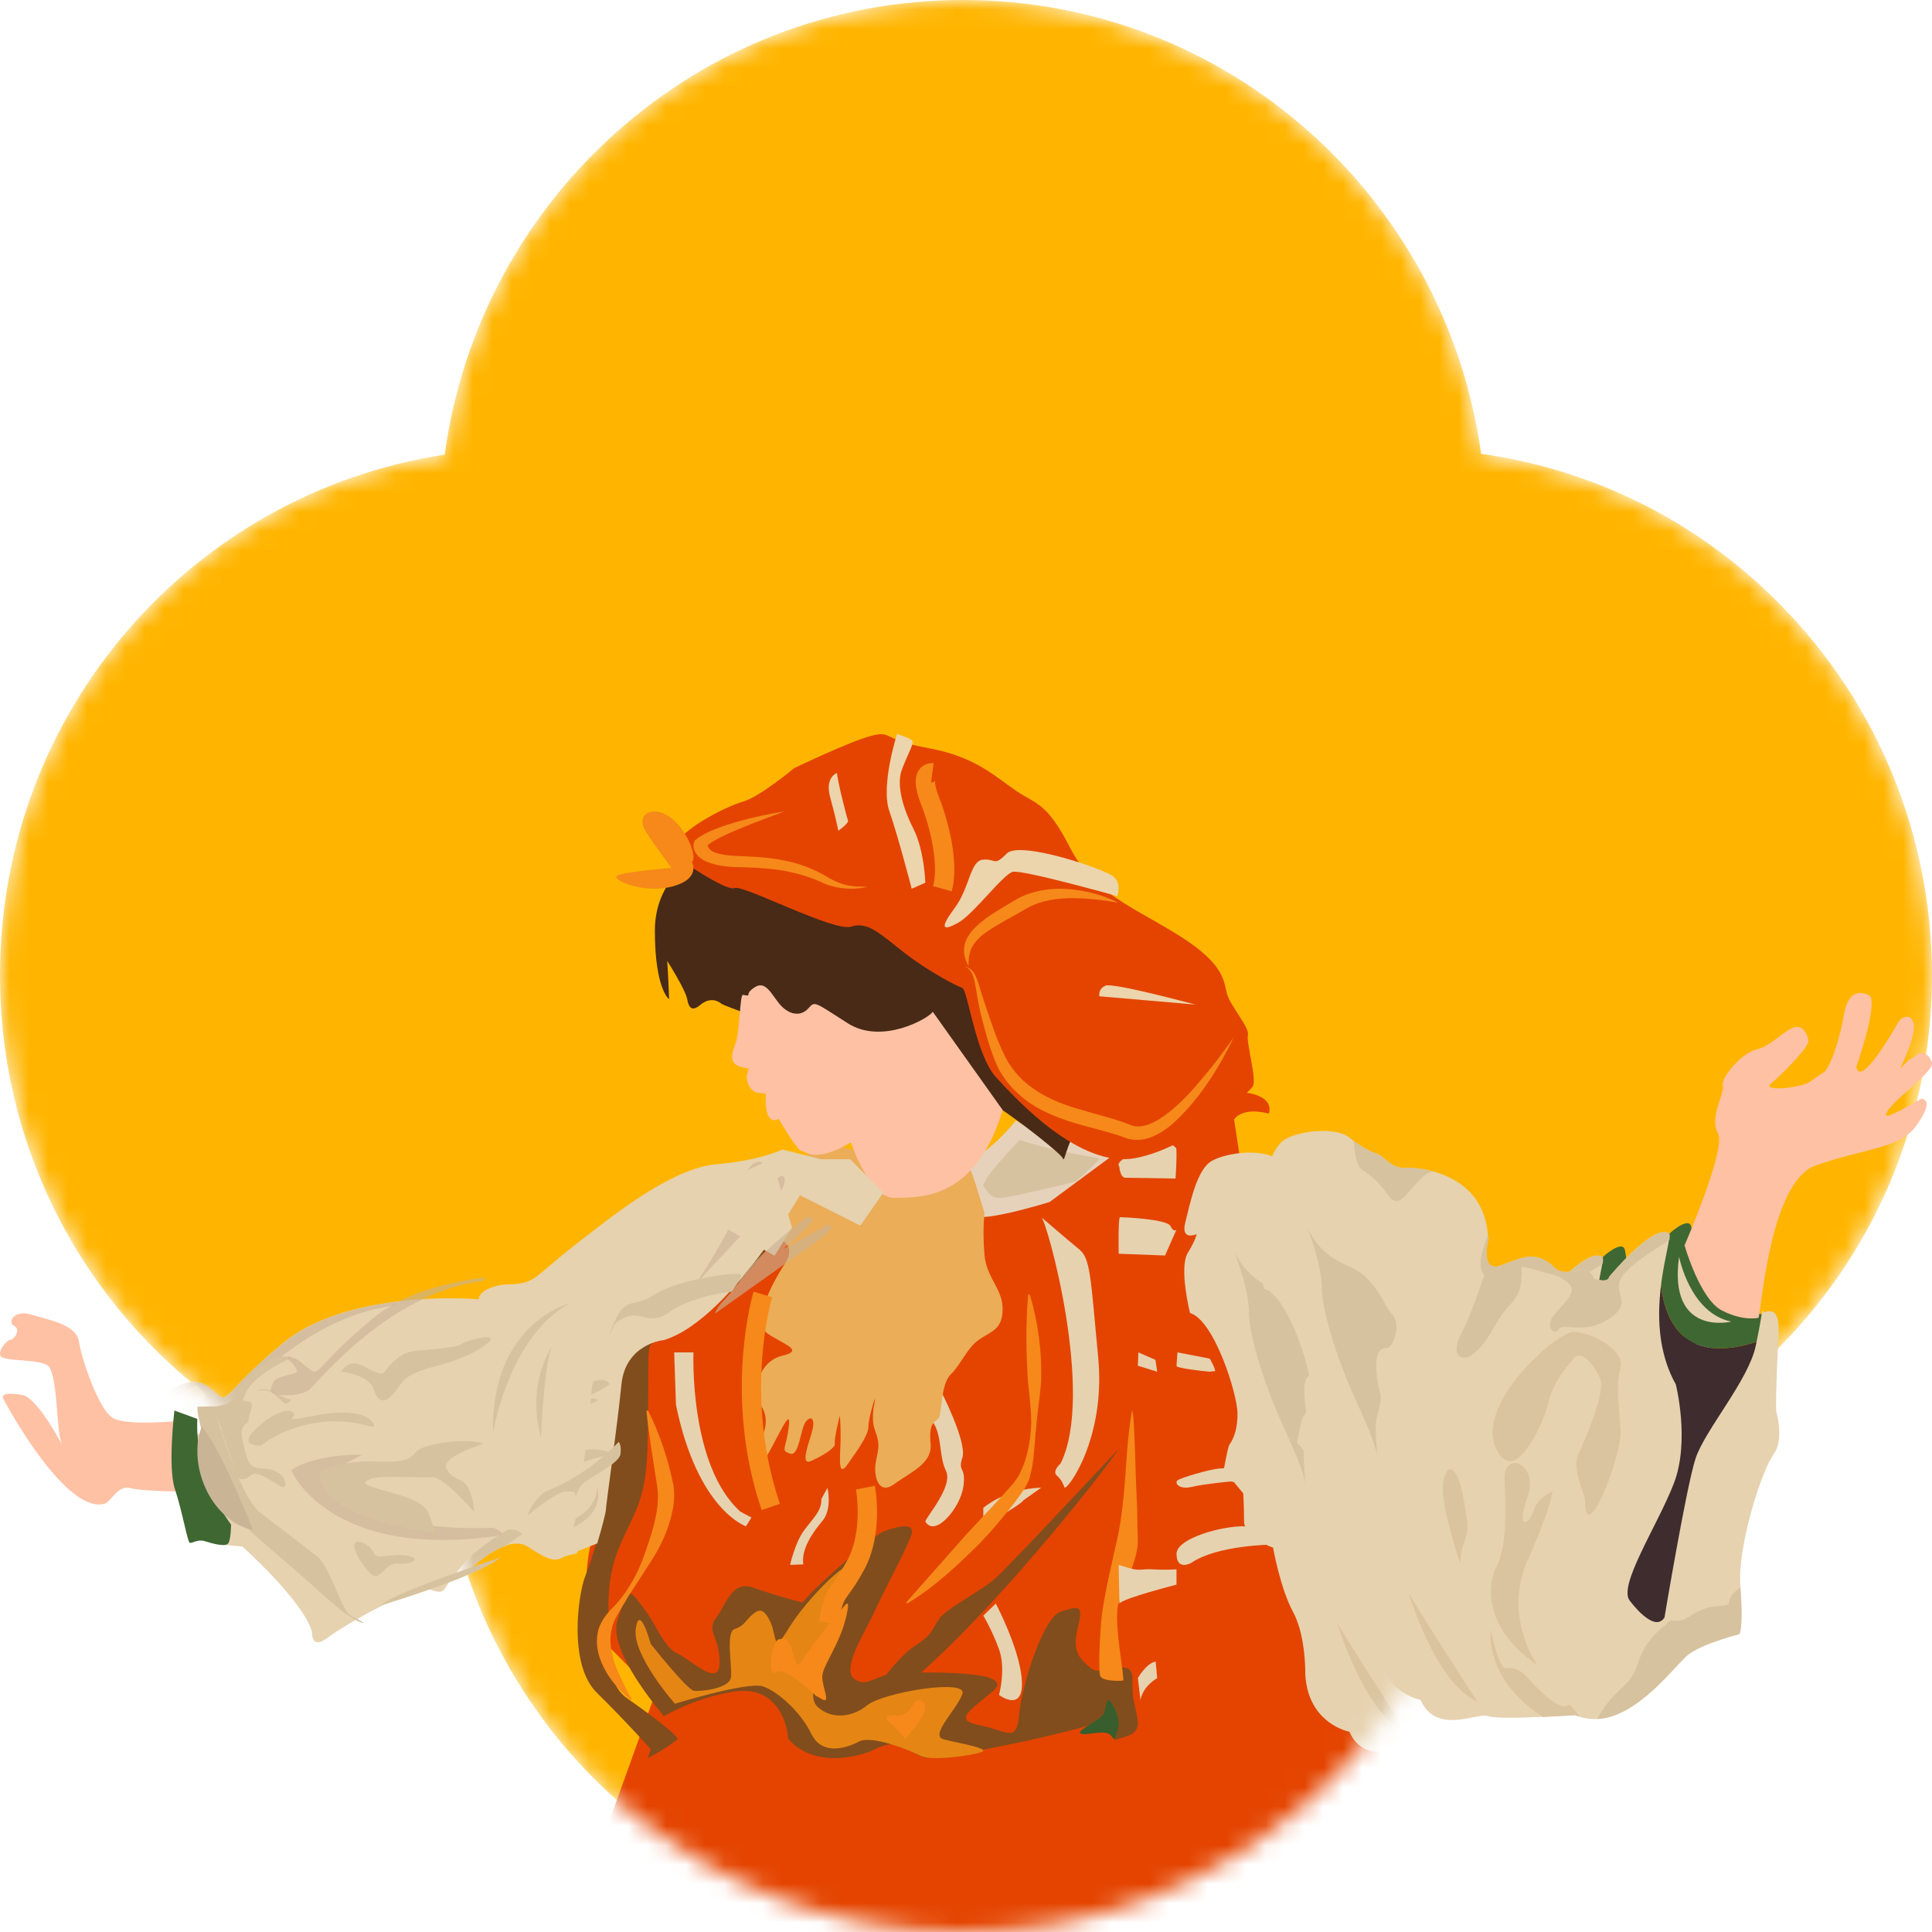 <svg width="100" height="100" viewBox="0 0 100 100" fill="none" xmlns="http://www.w3.org/2000/svg">
<mask id="mask0_419_1068" style="mask-type:alpha" maskUnits="userSpaceOnUse" x="0" y="0" width="100" height="100">
<path d="M92.067 69.761C87.693 74.163 82.197 76.736 76.507 77.498C74.268 90.285 63.188 100 49.843 100C36.498 100 25.387 90.26 23.166 77.454C10.063 75.543 0 64.198 0 50.487C0 36.776 9.988 25.512 23.017 23.533C24.822 10.246 36.138 0 49.843 0C63.547 0 74.832 10.221 76.662 23.489C82.296 24.276 87.737 26.848 92.067 31.213C102.644 41.858 102.644 59.116 92.067 69.761Z" fill="#FFB500"/>
</mask>
<g mask="url(#mask0_419_1068)">
<path d="M92.067 69.761C87.693 74.163 82.197 76.736 76.507 77.498C74.268 90.285 63.188 100 49.843 100C36.498 100 25.387 90.26 23.166 77.454C10.063 75.543 0 64.198 0 50.487C0 36.776 9.988 25.512 23.017 23.533C24.822 10.246 36.138 0 49.843 0C63.547 0 74.832 10.221 76.662 23.489C82.296 24.276 87.737 26.848 92.067 31.213C102.644 41.858 102.644 59.116 92.067 69.761Z" fill="#FFB500"/>
<path d="M93.971 138.503C93.813 138.812 93.971 138.812 93.597 139.38C93.54 139.465 93.496 139.549 93.461 139.619C93.245 140.027 93.274 140.244 93.231 140.421C93.18 140.61 92.454 140.497 92.188 140.441C92.16 140.441 92.131 140.427 92.117 140.421C91.959 140.371 91.427 140.785 91.427 140.785C91.153 140.911 90.88 141.046 90.621 141.186C90.435 141.284 90.248 141.39 90.068 141.487C89.73 141.684 89.4 141.881 89.091 142.092C88.631 142.393 88.207 142.703 87.797 143.033C86.827 143.812 86 144.641 85.31 145.469C85.188 145.617 85.073 145.757 84.958 145.905C84.742 146.179 84.354 146.727 84.354 146.727C83.19 148.405 82.521 149.986 82.155 151.039C82.097 151.193 82.054 151.334 82.011 151.467C81.975 151.587 81.939 151.692 81.918 151.791C81.903 151.847 81.889 151.888 81.874 151.938C81.803 152.198 81.774 152.345 81.774 152.345C81.774 152.345 81.659 152.345 81.458 152.345C81.192 152.345 80.76 152.331 80.257 152.324C80.2 152.324 80.142 152.324 80.078 152.324C78.065 152.289 74.953 152.268 74.781 152.409C74.515 152.619 73.774 152.668 73.774 152.668C73.774 152.668 69.8 152.823 69.268 152.929C69.067 152.97 68.585 153.7 68.075 154.593C67.234 156.04 66.307 157.9 66.307 157.9C66.307 157.9 60.154 157.95 58.573 156.706C57.653 155.984 55.583 155.962 53.858 156.131C52.608 156.25 51.537 156.475 51.206 156.601C50.408 156.911 46.649 160.126 46.383 160.485C46.297 160.598 45.995 160.752 45.593 160.864C44.73 161.11 43.401 161.18 42.782 160.331C41.884 159.087 35.789 159.755 35.466 159.755C35.142 159.755 34.675 157.788 34.51 155.928C34.352 154.059 30.801 152.507 30.801 152.507C30.801 152.507 30.241 151.327 30.801 150.021C30.88 149.831 30.988 149.642 31.125 149.452C31.175 149.381 31.225 149.304 31.268 149.234C32.174 147.836 32.073 146.755 32.073 146.755L28.473 144.374C28.473 144.374 28.58 145.512 28.631 146.649C28.688 147.787 28.58 152.036 29.105 153.898C29.637 155.759 27.89 155.295 25.396 155.19C22.91 155.085 23.118 155.19 22.91 154.726C22.744 154.368 21.494 154.256 20.538 154.22C20.243 154.206 19.984 154.206 19.783 154.206C18.935 154.206 18.935 153.223 18.935 152.029C18.935 150.835 18.619 148.455 18.619 148.455C17.562 144.88 18.037 140.637 18.037 137.112C18.037 133.586 19.043 131.262 19.309 128.776C19.481 127.174 19.869 125.348 20.2 123.902C20.38 123.101 20.538 122.42 20.631 121.942C20.897 120.593 21.479 118.368 22.752 116.506C24.024 114.645 25.073 112.201 25.073 112.201L33.748 88.119L33.899 87.698C33.899 87.698 32.692 86.37 31.283 85.015C29.867 83.659 30.384 80.274 30.715 79.466C30.859 79.115 31.06 78.532 31.24 77.942C31.477 77.17 31.678 76.397 31.692 76.159C31.721 75.73 32.282 71.867 32.49 69.732C32.699 67.597 34.675 67.422 34.675 67.422C36.508 66.881 38.477 64.641 39.865 62.744C40.993 61.22 41.733 59.921 41.733 59.921L44.86 61.494L49.057 63.608C49.057 63.608 50.89 60.637 53.175 60.118C55.454 59.598 54.972 58.362 54.972 58.362C54.706 56.55 55.08 56.136 55.396 55.721C55.713 55.307 55.713 55.103 55.928 54.787C56.144 54.478 56.144 55.876 58.315 55.461C60.485 55.047 61.441 55.925 61.707 56.29C61.973 56.655 62.763 56.55 62.763 56.55C66.264 56.241 65.674 57.639 65.674 57.639C64.244 57.273 63.877 57.947 63.877 57.947L64.302 60.743L62.663 63.018C62.663 63.018 65.099 66.951 65.739 67.836C66.371 68.714 66.903 72.134 67.061 72.647C67.219 73.167 68.017 80.674 68.017 80.674L73.106 87.15C73.106 87.15 75.018 87.719 75.492 88.547C75.966 89.376 76.074 89.531 76.074 90.359C76.074 91.188 76.498 92.951 76.714 93.829C76.93 94.707 77.454 97.249 77.771 98.33C77.907 98.801 78.087 99.517 78.36 100.192C78.41 100.311 78.46 100.43 78.511 100.543C78.626 100.775 78.748 100.999 78.899 101.196C79.208 101.617 79.603 101.919 80.099 101.954C81.343 102.039 81.393 102.818 81.098 103.254C81.041 103.338 80.969 103.408 80.89 103.457C80.415 103.766 80.94 104.335 81.106 104.651C81.264 104.96 81.796 105.48 82.004 106C82.083 106.203 82.162 106.372 82.219 106.54C82.248 106.618 82.27 106.702 82.284 106.786C82.313 106.92 82.335 107.06 82.335 107.229C82.335 107.229 82.335 107.229 82.335 107.243C82.335 107.334 82.335 107.44 82.32 107.552C82.32 107.601 82.32 107.664 82.32 107.748C82.32 108.015 82.342 108.437 82.378 108.928C82.442 109.855 82.55 111.007 82.636 111.773C82.68 112.173 82.723 112.468 82.744 112.566C82.744 112.566 82.744 112.566 82.744 112.573C82.852 112.939 83.168 113.402 82.694 113.402C82.414 113.402 82.227 115.095 82.097 116.717C82.061 117.152 82.033 117.588 82.004 117.981C81.961 118.606 81.925 119.133 81.903 119.407C81.796 120.496 81.429 119.87 81.429 119.87C81.314 120.362 80.998 120.896 80.574 121.436C80.193 121.907 79.733 122.378 79.244 122.806C78.302 123.635 77.26 124.316 76.556 124.583C75.514 124.983 75.154 125.51 75.032 125.791C74.982 125.91 74.968 125.98 74.968 125.98C74.968 125.98 74.968 125.98 74.975 125.98C75.039 125.98 75.097 125.995 75.154 126.002C81.752 126.711 82.011 129.71 82.385 129.661C82.759 129.604 84.239 130.229 84.239 130.229C85.562 130.384 91.34 134.731 92.562 136.55C93.784 138.362 94.15 138.208 93.993 138.517L93.971 138.503Z" fill="#E44400"/>
<path d="M57.887 59.585L54.329 62.214C54.329 62.214 50.316 63.469 50.27 62.808C50.224 62.147 49.896 60.153 49.896 60.153C51.237 59.751 52.578 58 52.578 58C52.769 58.119 52.988 58.232 53.234 58.336C54.265 58.795 55.624 59.136 56.61 59.343C57.358 59.503 57.896 59.585 57.896 59.585H57.887Z" fill="#E6D2BB"/>
<path d="M45.896 61.673C45.896 61.673 44.554 61.583 43.516 60.025L42.896 60L43.307 61.903C43.307 61.903 43.539 61.948 43.928 61.948C44.317 61.948 45.428 61.833 45.636 61.972C45.845 62.112 45.896 61.673 45.896 61.673Z" fill="#E6D2BB"/>
<path d="M35.893 70C35.893 70 35.659 75.858 38.326 78.245L38.896 78.548L38.611 79C38.611 79 36.107 78.174 34.988 72.716L34.896 70H35.893Z" fill="#E6D2AF"/>
<path d="M65.896 79.947C65.828 79.947 62.998 79.976 61.67 80.888C61.67 80.888 60.896 81.341 60.896 80.423C60.896 79.505 64.075 78.744 64.97 79.081C65.866 79.418 65.896 79.947 65.896 79.947Z" fill="#E6D2AF"/>
<path d="M63.699 76.68C63.699 76.68 62.336 76.807 61.688 76.961C61.041 77.116 60.772 76.767 60.949 76.625C61.127 76.482 62.547 76.073 63.069 76.013C63.59 75.952 64.701 76.128 64.701 76.128L64.896 76.888L63.704 76.68H63.699Z" fill="#E6D2AF"/>
<path d="M53.896 63C54.151 63.063 56.699 72.174 54.891 75.756C54.891 75.756 54.442 76.142 54.697 76.371C54.951 76.6 55 76.758 55.097 76.987C55.194 77.215 57.245 74.517 56.844 70.281C56.444 66.045 56.444 65.138 55.849 64.657C55.255 64.175 53.896 63 53.896 63Z" fill="#E6D2AF"/>
<path d="M57.889 75C57.889 75.171 52.245 82.522 47.718 86.537C47.464 86.762 44.896 88 44.896 88C44.896 88 46.362 85.825 47.327 85.21C48.293 84.594 48.204 84.389 48.601 83.801C48.999 83.213 50.862 82.338 51.622 81.599C52.382 80.861 54.053 79.089 54.053 79.089L57.896 75H57.889Z" fill="#824D1C"/>
<path d="M42.828 77C42.828 77 43.099 78.101 42.557 78.738C42.014 79.375 41.467 80.214 41.579 80.97L40.896 81C40.896 81 41.148 79.839 41.626 79.202C42.103 78.566 42.538 78.191 42.515 77.583L42.833 77.006L42.828 77Z" fill="#E6D2AF"/>
<path d="M51.544 83C51.544 83 51.58 83.068 51.635 83.181C51.936 83.783 52.849 85.719 52.894 87.059C52.949 88.664 51.708 87.73 51.708 87.73C51.708 87.73 52.082 86.389 51.708 85.365C51.334 84.341 50.896 83.625 50.896 83.625L51.544 83Z" fill="#E6D2AF"/>
<path d="M57.717 90.06L57.242 89.099H56.918C56.76 89.329 50.271 90.87 47.836 90.982C47.836 90.982 47.407 90.807 46.97 90.465C46.54 90.124 45.831 90.235 45.078 90.64C45.078 90.64 42.372 91.776 40.804 90.013C40.804 90.013 40.646 87.161 37.993 87.558C36.539 87.781 35.265 88.329 34.36 88.829C33.366 87.63 31.542 85.192 31.956 83.881C32.521 82.102 32.521 82.197 33.275 83.182C34.036 84.167 34.345 85.255 35.061 85.581C35.777 85.906 37.247 87.415 37.247 86.049C37.247 84.683 36.531 84.445 37.066 83.738C37.601 83.031 37.873 81.76 39.033 82.189C40.194 82.61 41.535 82.944 41.535 82.944C42.297 81.999 45.334 79.409 45.733 79.266C46.141 79.123 47.437 78.655 47.165 79.457C46.902 80.251 45.605 82.61 45.244 83.46C44.882 84.31 43.503 86.375 44.219 86.899C44.934 87.423 45.379 86.573 46.676 86.573C47.972 86.573 52.66 86.43 51.409 87.519C50.158 88.599 49.313 89.02 50.738 89.306C52.162 89.584 52.615 90.251 52.75 88.742C52.886 87.233 54.001 83.706 54.898 83.42C55.795 83.142 56.104 82.999 55.795 84.222C55.479 85.445 55.84 85.827 56.466 86.343C57.092 86.859 58.614 85.636 58.614 86.907C58.614 88.178 58.704 87.94 58.878 88.98C59.029 89.87 58.207 89.854 57.709 90.068L57.717 90.06Z" fill="#824D1C"/>
<path d="M47.904 78.75C47.836 78.635 49.37 76.943 48.961 76.126C48.56 75.309 48.807 74.147 48.151 73.433C47.496 72.719 48.705 72 48.705 72C48.705 72 50.068 74.659 49.813 75.447C49.557 76.235 50.017 75.856 49.864 76.949C49.71 78.042 48.398 79.608 47.896 78.756L47.904 78.75Z" fill="#E6D2AF"/>
<path d="M60.296 64.985L57.902 64.893C57.902 64.893 57.866 63 57.973 63C58.08 63 60.403 63.092 60.581 63.458C60.759 63.824 60.896 63.641 60.896 63.641L60.296 65V64.985Z" fill="#E6D2AF"/>
<path d="M40.896 63.015C40.896 63.015 38.252 66.952 35.785 68.588C33.318 70.231 33.594 68.381 33.556 71.837C33.517 75.292 33.594 76.66 32.866 78.303C32.146 79.947 31.426 80.834 31.494 83.57C31.564 86.307 31.533 87.27 32.521 87.95C33.517 88.638 35.226 89.907 35.057 90.037C34.598 90.404 33.923 90.809 33.525 91L33.686 90.541C33.686 90.541 32.399 89.097 30.897 87.621C29.387 86.146 29.939 82.462 30.292 81.583C30.652 80.704 31.303 78.441 31.334 77.975C31.364 77.508 31.962 73.304 32.184 70.98C32.406 68.656 34.513 68.465 34.513 68.465C36.467 67.877 38.567 65.438 40.045 63.375C40.428 63.16 40.742 63.023 40.896 63V63.015Z" fill="#824D1C"/>
<path d="M34.922 88.17C34.922 88.17 32.719 85.677 32.907 84.308C33.096 82.939 33.683 85.092 33.683 85.092C33.683 85.092 35.568 87.473 35.923 87.516C36.278 87.56 37.771 87.403 37.837 86.81C37.902 86.217 37.547 84.465 38.032 84.316C38.518 84.168 38.62 83.845 38.938 83.575C39.258 83.305 39.526 83.183 39.881 83.968C40.236 84.752 39.975 85.685 40.852 84.238C41.729 82.79 44.259 80.218 44.165 81.23C44.071 82.241 43.063 84.081 42.773 85.293C42.483 86.505 41.671 87.787 42.353 88.38C43.034 88.972 44.071 88.929 44.883 88.266C45.695 87.604 50.109 86.862 49.812 87.682C49.515 88.502 48.094 89.827 48.841 90.028C49.587 90.228 51.342 90.498 50.791 90.69C50.24 90.882 48.159 91.161 47.645 90.882C47.13 90.603 45.115 89.792 44.462 90.141C43.81 90.49 42.548 90.882 41.998 89.749C41.447 88.615 40.279 87.56 39.497 87.29C38.721 87.019 34.922 88.188 34.922 88.188V88.17Z" fill="#E58614"/>
<path d="M42.394 87.934C42.394 87.934 40.699 86.2 40.171 86.549C39.644 86.897 39.979 84.923 40.308 84.853C40.637 84.784 40.836 84.784 41.059 85.612C41.283 86.44 41.308 86.239 41.643 85.751C41.978 85.264 42.81 84.157 43.227 83.708C43.643 83.259 44.115 82.353 43.785 83.739C43.45 85.124 42.593 86.2 42.562 86.75C42.531 87.3 43.065 88.275 42.506 87.927C41.947 87.578 42.394 87.927 42.394 87.927V87.934Z" fill="#F68919"/>
<path d="M46.856 90C46.856 90 47.744 89.017 47.876 88.501C48.008 87.986 47.444 87.814 47.258 88.243C47.072 88.673 46.586 88.845 46.4 88.797C46.213 88.749 45.673 88.797 45.997 89.093C46.321 89.389 46.856 89.99 46.856 89.99V90Z" fill="#F68919"/>
<path d="M56.059 89.76C55.382 89.676 57.02 89.068 57.151 88.66C57.283 88.253 57.283 87.819 57.478 88.078C57.673 88.337 58.024 88.977 57.848 89.527C57.673 90.077 57.717 90.109 57.497 89.818C57.278 89.527 56.298 89.792 56.059 89.76Z" fill="#375E2C"/>
<path d="M58.13 86.99C58.247 86.968 57.609 83.902 57.892 83.014C58.174 82.126 58.938 80.652 58.894 79.661C58.85 78.671 58.894 78.641 58.831 77.431C58.767 76.221 58.724 73.095 58.592 73C58.592 73 58.398 74.049 58.286 75.824C58.174 77.6 58.023 78.744 57.848 79.566C57.672 80.388 57.084 82.787 56.996 83.931C56.908 85.083 56.845 86.491 56.952 86.755C57.059 87.019 57.93 87.019 58.13 86.983V86.99Z" fill="#F68919"/>
<path d="M59.032 88C59.15 87.269 59.896 86.858 59.896 86.858L59.817 86C59.326 86.092 58.896 86.858 58.896 86.858L59.032 88Z" fill="#E6D2AF"/>
<path d="M60.896 82.022C60.896 82.022 58.079 82.739 57.943 83L57.901 81.002C57.901 81.002 57.807 80.969 58.414 81.154C59.022 81.34 59.116 81.188 59.681 81.23C60.247 81.272 60.896 81.23 60.896 81.23V82.022Z" fill="#E6D2AF"/>
<path d="M62.641 71C62.641 71 62.59 71 62.545 70.993C62.165 70.96 60.896 70.809 60.896 70.704C60.896 70.585 60.947 70 60.947 70L62.618 70.322C62.618 70.322 62.896 70.796 62.896 70.967L62.641 70.993V71Z" fill="#E6D2AF"/>
<path d="M58.921 70L59.804 70.385L59.896 71L58.896 70.692L58.921 70Z" fill="#E6D2AF"/>
<path d="M42.067 59C42.067 59.189 40.182 64.063 40.182 64.063C40.182 64.063 41.321 64.35 40.63 65.4C39.938 66.45 38.894 68.46 39.735 69.027C40.575 69.602 41.673 69.889 40.48 70.176C39.287 70.463 38.894 71.989 39.389 72.753C39.884 73.516 39.538 74.234 39.192 74.951C38.847 75.669 38.698 76.719 39.342 75.904C39.986 75.088 40.982 72.557 40.833 73.803C40.684 75.049 40.386 75.043 40.88 75.238C41.375 75.434 41.429 73.901 41.721 73.568C42.012 73.235 42.216 73.47 42.019 74.142C41.823 74.814 41.423 75.865 41.972 75.623C42.521 75.382 43.26 74.951 43.212 74.716C43.165 74.481 43.463 73.281 43.463 73.281C43.463 73.281 43.511 73.522 43.511 74.377C43.511 75.232 43.314 76.576 43.856 75.812C44.398 75.049 44.948 74.286 44.948 73.855C44.948 73.425 45.293 72.276 45.293 72.42C45.293 72.563 45.042 73.373 45.293 74.044C45.544 74.716 45.49 74.906 45.341 75.623C45.192 76.341 45.443 77.437 46.283 76.817C47.124 76.197 48.269 75.767 48.168 74.716C48.066 73.666 48.364 73.62 48.568 73.425C48.771 73.229 48.669 71.657 49.212 71.135C49.754 70.613 50.052 69.752 50.703 69.321C51.353 68.89 51.896 68.793 51.896 67.742C51.896 66.692 51.055 66.163 50.954 64.924C50.852 63.684 50.954 62.771 50.954 62.771C50.954 62.771 50.506 61.29 50.357 60.859C50.208 60.429 49.761 59.476 49.761 59.476L46.73 60.148L42.067 59Z" fill="#EBAD57"/>
<path d="M52.975 77.654C52.975 77.654 52.975 77.753 51.935 78.376L50.896 79V78.049C50.896 78.049 51.99 77.062 53.896 77L52.975 77.654Z" fill="#E6D2AF"/>
<path d="M60.885 59.434C60.925 59.94 60.845 61 60.845 61C60.845 61 58.516 60.96 58.246 60.96C57.975 60.96 57.934 60.374 57.934 60.374C57.934 60.374 57.664 60.182 58.557 59.748C59.45 59.313 59.179 59 59.841 59C60.503 59 60.885 59.434 60.885 59.434Z" fill="#E6D2AF"/>
<path d="M56.896 60.023C56.896 60.023 55.803 61.099 55.672 61.152C55.541 61.209 52.416 61.946 51.99 61.984C51.564 62.022 51.356 62.022 51.061 61.616C50.766 61.209 50.93 61.339 51.061 61.023C51.181 60.707 52.46 59.34 52.46 59.34L52.777 59C54.011 59.426 55.639 59.741 56.819 59.932L56.896 60.023Z" fill="#D7C29F"/>
<path d="M32.635 87.993C32.096 87.533 31.596 86.989 31.271 86.346C30.938 85.717 30.763 84.946 31.017 84.218C31.152 83.865 31.398 83.54 31.643 83.285C31.889 83.038 32.119 82.776 32.318 82.493C32.722 81.935 33.031 81.327 33.269 80.705C33.713 79.461 34.181 78.16 34.023 76.98C33.824 75.679 33.594 74.364 33.459 73.021L33.539 73C34.157 74.237 34.586 75.531 34.855 76.867C34.974 77.616 34.816 78.323 34.593 78.987C34.379 79.652 34.046 80.274 33.666 80.861L32.532 82.614L32 83.511C31.818 83.808 31.707 84.07 31.651 84.367C31.405 85.533 32.056 86.749 32.698 87.972L32.627 88L32.635 87.993Z" fill="#F68919"/>
<path d="M53.301 67C53.741 68.462 53.932 69.952 53.89 71.442C53.849 72.187 53.716 72.932 53.65 73.677C53.567 74.422 53.55 75.167 53.426 75.926C53.392 76.114 53.334 76.309 53.293 76.497C53.235 76.685 53.127 76.887 53.019 77.068C52.795 77.395 52.563 77.722 52.314 78.029C51.816 78.655 51.31 79.268 50.746 79.846C49.601 80.988 48.414 82.116 46.954 83L46.896 82.951L50.049 79.386L51.675 77.646L52.463 76.769C52.563 76.622 52.662 76.49 52.754 76.337C52.828 76.17 52.911 76.01 52.978 75.836C53.235 75.139 53.351 74.401 53.376 73.663C53.376 72.925 53.276 72.18 53.202 71.449C53.11 69.973 53.086 68.497 53.218 67H53.301Z" fill="#F68919"/>
<path d="M36.599 44C36.599 44 33.896 45.134 33.896 48.168C33.896 51.202 34.632 51.722 34.632 51.722C34.632 51.722 34.579 50.256 34.534 49.736C34.534 49.736 35.473 51.202 35.57 51.722C35.668 52.242 35.863 52.336 36.261 52.004C36.659 51.672 37.065 51.722 37.342 51.953C37.62 52.185 47.772 55.645 49.303 56.028C50.835 56.41 54.829 59.625 54.98 59.907C55.13 60.189 55.01 59.864 55.655 58.484C56.294 57.111 55.46 56.309 55.46 56.309C55.46 56.309 53.643 47.265 36.614 44H36.599Z" fill="#482A17"/>
<path d="M41.127 39.74C41.127 39.74 39.33 41.248 38.454 41.493C37.578 41.738 34.949 43.053 34.905 43.974C34.86 44.895 35.001 44.36 35.001 44.36C35.001 44.36 37.578 46.158 38.016 45.965C38.454 45.772 43.176 48.253 44.052 47.963C44.929 47.674 45.56 48.35 46.829 49.33C48.099 50.311 49.502 51.031 49.8 51.128C50.096 51.224 50.483 54.582 51.552 55.756C52.621 56.922 55.881 60.48 58.754 59.946C61.628 59.411 64.591 56.588 64.835 56.246C65.081 55.904 64.494 53.958 64.591 53.572C64.687 53.186 63.714 52.108 63.521 51.477C63.328 50.846 63.469 49.969 61.086 48.461C58.702 46.953 56.608 46.27 55.391 43.885C54.173 41.501 53.638 41.649 52.569 40.914C51.5 40.186 50.475 39.16 48.047 38.722C45.612 38.284 46.198 37.794 45.077 38.091C43.956 38.388 41.134 39.747 41.134 39.747L41.127 39.74Z" fill="#E44400"/>
<path d="M57.827 46.382C57.827 46.382 52.914 45.002 52.418 45.127C51.921 45.252 50.392 47.321 49.595 47.761C48.799 48.202 48.611 48.078 49.408 47.005C50.205 45.941 50.205 44.552 50.88 44.495C51.555 44.437 51.433 44.868 52.108 44.178C52.783 43.489 57.208 44.993 57.64 45.376C58.071 45.759 57.827 46.382 57.827 46.382Z" fill="#ECD4AC"/>
<path d="M61.89 52C61.65 51.942 57.621 50.851 57.222 51.017C56.823 51.184 56.902 51.567 56.902 51.567L61.896 52H61.89Z" fill="#ECD4AC"/>
<path d="M47.896 45.689C47.896 45.689 47.842 44.014 47.289 42.921C46.736 41.829 46.382 40.624 46.682 39.834C46.981 39.045 47.289 38.526 47.235 38.367C47.181 38.207 46.428 38 46.428 38C46.428 38 45.575 40.664 46.029 41.972C46.482 43.28 47.189 46 47.189 46L47.896 45.689Z" fill="#ECD4AC"/>
<path d="M43.326 40C43.326 40.345 43.828 42.31 43.891 42.46C43.954 42.61 43.389 43 43.389 43C43.389 43 43.272 42.362 42.974 41.282C42.675 40.203 43.331 40.008 43.331 40.008L43.326 40Z" fill="#ECD4AC"/>
<path d="M48.273 52.381C48.049 52.716 45.647 54.091 43.879 52.963C42.111 51.836 42.19 51.806 41.834 52.199C41.477 52.592 40.923 52.563 40.448 52.076C39.973 51.588 39.676 50.701 39.062 51.101C38.449 51.501 39.01 51.588 38.455 51.494C38.29 51.465 38.29 53.473 38.066 54.026C37.842 54.579 37.763 55.059 38.317 55.212C38.871 55.364 38.759 55.27 38.759 55.27L38.647 55.728C38.647 55.728 38.673 56.579 39.392 56.579C39.505 56.579 39.643 56.608 39.643 56.608C39.643 56.608 39.478 58.318 40.309 57.918C40.309 57.918 41.246 59.533 41.471 59.562C41.695 59.592 42.164 60.232 44.044 59.133C44.044 59.133 45.014 62.029 46.281 62C47.554 61.971 50.484 62.182 51.896 57.453L48.273 52.359V52.381Z" fill="#FFC1A4"/>
<path d="M35.81 44.619C36.139 44.364 35.481 42.792 34.595 42.234C33.709 41.677 32.882 42.18 33.43 43.047C33.987 43.907 34.755 44.921 34.755 44.921C34.755 44.921 32.266 45.122 31.937 45.324C31.608 45.525 33.321 46.291 34.814 45.881C36.307 45.478 35.81 44.611 35.81 44.611V44.619Z" fill="#F68919"/>
<path d="M63.888 53.637C63.118 55.229 62.178 56.761 60.861 58.016C60.527 58.322 60.157 58.613 59.713 58.805C59.291 59.011 58.699 59.08 58.217 58.881C57.44 58.598 56.603 58.414 55.76 58.169C54.923 57.916 54.064 57.61 53.301 57.09C52.546 56.569 51.88 55.842 51.525 54.969C51.169 54.096 50.962 53.254 50.74 52.381C50.644 51.945 50.57 51.501 50.495 51.064C50.422 50.643 50.333 50.169 49.896 50C50.103 50.054 50.31 50.184 50.429 50.383C50.547 50.582 50.614 50.804 50.681 51.018C50.814 51.447 50.94 51.868 51.088 52.282C51.362 53.101 51.658 53.974 52.035 54.709C52.805 56.225 54.345 57.005 55.967 57.442C56.774 57.695 57.625 57.878 58.469 58.208C59.091 58.506 59.868 58.07 60.513 57.564C61.171 57.044 61.756 56.401 62.304 55.727C62.874 55.068 63.385 54.356 63.896 53.637H63.888Z" fill="#F68919"/>
<path d="M40.584 42.006C39.851 42.278 39.125 42.551 38.424 42.835C38.078 42.98 37.731 43.125 37.401 43.288C37.078 43.444 36.756 43.624 36.57 43.798L36.635 43.705C36.611 43.85 36.74 44.024 36.998 44.123C37.264 44.227 37.634 44.279 38.005 44.297C38.779 44.332 39.665 44.355 40.479 44.517C41.309 44.662 42.099 44.964 42.744 45.346C43.058 45.538 43.349 45.689 43.719 45.787C44.082 45.892 44.485 45.892 44.896 45.898C44.13 46.1 43.147 45.996 42.462 45.636C41.777 45.341 41.068 45.138 40.31 45.028C39.536 44.917 38.787 44.894 37.941 44.877C37.505 44.848 37.046 44.79 36.603 44.61C36.151 44.436 35.773 44.013 35.934 43.566L35.958 43.508L35.998 43.473C36.337 43.201 36.699 43.038 37.078 42.893C37.457 42.748 37.836 42.621 38.223 42.516C38.996 42.296 39.786 42.128 40.592 42L40.584 42.006Z" fill="#F68919"/>
<path d="M48.256 40.001C48.256 40.001 47.534 39.902 48.134 41.435C48.734 42.969 49.095 44.871 48.779 46" stroke="#F68919" stroke-miterlimit="10"/>
<path d="M57.896 46.73C57.013 46.57 56.129 46.472 55.279 46.491C54.429 46.521 53.654 46.687 53.029 47.085C52.321 47.495 51.579 47.869 50.979 48.297C50.688 48.518 50.446 48.757 50.304 49.045C50.154 49.333 50.129 49.663 50.129 50C49.954 49.688 49.854 49.345 49.913 48.983C49.971 48.622 50.196 48.279 50.487 47.991C51.079 47.422 51.821 47.024 52.513 46.607C53.263 46.136 54.354 45.934 55.296 46.019C56.246 46.093 57.146 46.344 57.896 46.73Z" fill="#F68919"/>
<path d="M39.483 67C39.483 67 37.919 72.187 39.896 78" stroke="#F68919" stroke-miterlimit="10"/>
<path d="M44.793 77C44.793 77 45.235 79.276 44.286 81.017C43.338 82.758 43.212 82.155 42.896 84" stroke="#F68919" stroke-miterlimit="10"/>
<path d="M88.238 69.647C88.238 69.647 88.159 69.998 88.023 70.602C83.243 72.4 82.452 69.092 82.445 66.648L82.675 65.384C82.74 65.201 83.94 64.12 84.098 64.674C84.256 65.229 84.321 68.909 87.8 69.31L88.238 69.647Z" fill="#3F6732"/>
<path d="M88.023 70.602C87.246 74.05 84.623 85.667 84.537 85.744C84.443 85.835 81.82 87.198 81.662 87.198C81.504 87.198 79.067 82.225 79.067 82.225L80.965 74.809L82.445 66.648C82.445 69.092 83.243 72.4 88.023 70.602Z" fill="#3E2C2E"/>
<path d="M45.718 61.739L44.532 63.438L41.406 61.865C41.406 61.865 40.658 63.164 39.537 64.688C38.15 66.585 36.18 68.825 34.348 69.366C34.348 69.366 32.371 69.541 32.163 71.676C31.954 73.811 31.394 77.674 31.365 78.102C31.351 78.341 31.142 79.121 30.912 79.886L29.899 80.287L29.841 80.406L29.367 80.518C28.892 80.638 28.857 81.101 27.369 80.083C27.024 79.844 26.592 79.851 26.14 80.013C25.198 80.343 24.142 81.326 23.409 82.099C22.984 82.548 22.675 82.92 22.56 83.054C22.172 83.517 22.266 83.84 21.281 83.517C20.296 83.194 15.531 85.61 14.367 86.404C13.202 87.19 13.296 86.053 13.296 86.053C12.671 84.156 8.588 80.926 8.588 80.926L7.187 80.813C4.506 77.519 5.426 74.169 5.426 74.169C5.749 74.191 6.015 74.191 6.238 74.169C7.467 74.071 7.388 73.446 7.639 73.109C7.884 72.779 9.048 71.388 10.169 71.536C10.248 71.543 10.32 71.564 10.392 71.585C10.536 71.627 10.672 71.704 10.809 71.81C12.081 72.814 11.025 72.498 14.676 69.492C16.185 68.249 18.421 67.631 20.555 67.364C22.115 67.167 23.624 67.167 24.774 67.252L24.803 67.111C25.076 66.578 26.111 66.486 26.111 66.486C27.728 66.458 27.462 66.254 29.618 64.555C31.782 62.855 34.772 60.467 37.072 60.264C39.372 60.06 40.5 59.5 40.5 59.5L42.5 60H44L45.704 61.718L45.718 61.739Z" fill="#E6D2AF"/>
<path d="M27.39 69.829C28.655 68.741 29.015 70.096 30.251 69.211C31.487 68.326 33.564 68.123 33.564 68.123C33.564 68.123 33.931 67.589 34.06 67.28C34.19 66.971 30.653 67.498 29.525 68.256C28.397 69.015 27.98 68.319 27.369 69.731C26.758 71.143 27.39 69.829 27.39 69.829Z" fill="#D7C29F"/>
<path opacity="0.63" d="M21.094 81.01C12.268 82.218 10.342 77.534 10.342 77.534C11.607 76.649 14.108 76.712 14.108 76.712C14.108 76.712 12.433 77.527 12.311 77.751C12.189 77.976 13.511 80.821 20.986 80.568C20.986 80.568 21.698 80.842 21.346 80.94C20.993 81.038 21.101 81.01 21.101 81.01H21.094Z" fill="#C9B496"/>
<path d="M24.077 71.03C24.077 71.03 22.718 72.912 23.502 75.799C23.502 75.799 23.674 71.838 24.077 71.03Z" fill="#D7C29F"/>
<path d="M20.972 75.567C20.972 75.567 21.812 70.476 25.011 68.741C25.011 68.741 20.857 69.78 20.972 75.567Z" fill="#D7C29F"/>
<path d="M31.932 75.301C31.932 75.301 30.488 75.245 28.712 76.509C28.712 76.509 29.424 74.247 31.932 75.301Z" fill="#D7C29F"/>
<path d="M27.57 79.626C27.57 79.626 28.051 79.247 29.496 78.713C30.941 78.18 30.912 76.979 30.912 76.979C30.912 76.979 31.695 79.065 27.57 79.626Z" fill="#D7C29F"/>
<path d="M88.447 76.712C87.901 77.351 86.535 81.411 86.693 83.658C86.693 83.679 86.693 83.7 86.693 83.714C86.851 85.905 86.636 86.165 86.636 86.165C86.636 86.165 84.724 86.643 83.955 87.233C83.301 87.731 81.338 90.527 79.147 90.639C78.83 90.66 78.514 90.618 78.191 90.513C78.126 90.492 78.061 90.463 77.996 90.435C77.996 90.435 77.22 90.484 76.3 90.527C75.121 90.583 73.713 90.611 73.404 90.492C73.375 90.484 73.346 90.478 73.317 90.471C72.656 90.386 70.629 91.426 69.846 89.635C69.846 89.635 67.683 89.241 67.56 86.629C67.56 86.629 67.589 85.266 67.208 84.1C67.129 83.869 67.043 83.651 66.935 83.447C66.267 82.225 65.893 80.104 65.893 80.104C65.893 80.104 64.391 79.613 64.391 78.721C64.391 77.829 64.348 77.295 64.348 77.295L63.341 76.073C63.341 76.073 63.55 74.893 63.636 74.774C63.715 74.654 64.053 74.205 64.053 73.18C64.053 72.154 62.846 68.326 61.595 67.961C61.595 67.961 61.013 65.637 61.473 64.864C61.933 64.092 61.933 63.881 61.933 63.881C61.933 63.881 61.099 64.253 61.351 63.27C61.602 62.294 61.933 60.538 62.723 60.088C63.514 59.639 65.397 59.435 66.101 60.011C66.18 60.074 66.252 60.13 66.324 60.187C66.899 60.615 67.266 60.763 67.56 60.868C67.898 60.987 68.315 61.641 68.976 61.598C69.206 61.584 69.788 61.598 70.464 61.781C71.7 62.111 73.224 62.968 73.389 65.131C73.389 65.215 73.404 65.307 73.404 65.391C73.404 65.391 73.195 66.199 73.411 66.592C73.519 66.788 73.727 66.88 74.108 66.732C74.496 66.585 74.82 66.451 75.114 66.367C75.704 66.206 76.164 66.241 76.775 66.732C76.775 66.732 77.069 67.266 77.946 67.02C78.823 66.774 78.945 67.428 78.945 67.428C78.945 67.428 79.7 67.716 79.779 67.343C79.779 67.343 82.093 64.527 82.913 65.054C82.963 65.089 82.963 65.208 82.934 65.398C82.776 66.522 81.662 70.096 83.294 73.011C83.294 73.011 84.055 76.003 83.186 78.243C82.316 80.484 80.181 83.693 80.893 84.438C80.893 84.438 82.151 86.151 82.697 85.294C82.697 85.294 83.847 78.405 84.336 76.909C84.832 75.413 87.124 72.793 87.505 70.981C87.886 69.169 87.836 68.952 87.886 69.162C87.944 69.38 88.813 68.523 88.706 70.497C88.598 72.47 88.54 74.345 88.598 74.5C88.655 74.661 88.979 76.052 88.433 76.691L88.447 76.712Z" fill="#E6D2AF"/>
<path d="M83.466 66.283C83.466 66.283 84.034 69.261 86.219 69.703C86.219 69.703 82.876 70.525 83.466 66.283Z" fill="#E6D2AF"/>
<path d="M63.852 64.689C63.809 64.598 64.628 66.55 64.642 67.905C64.664 69.261 65.498 71.838 66.547 74.1C67.596 76.361 67.575 76.867 67.575 76.867C67.575 76.867 67.438 75.434 67.496 74.992C67.553 74.549 67.855 73.868 67.711 73.44C67.567 73.011 67.51 72.435 67.51 71.888C67.51 71.34 67.769 71.073 68.064 71.094C68.358 71.115 68.84 69.935 68.401 69.387C67.963 68.84 68.222 69.191 67.884 68.594C67.546 67.997 67.014 67.238 66.317 66.908C65.62 66.578 64.57 66.234 63.837 64.682L63.852 64.689Z" fill="#D7C29F"/>
<path d="M69.221 84.023C69.221 84.023 70.63 88.771 72.843 89.726C72.843 89.726 71.01 86.938 69.221 84.023Z" fill="#DAC49F"/>
<path d="M77.867 71.697C77.802 71.803 76.847 72.779 76.588 73.945C76.329 75.111 74.712 78.608 73.777 76.277C72.843 73.945 77.012 70.244 77.91 70.244C78.809 70.244 80.634 71.199 80.383 72.119C80.131 73.039 80.296 74.156 80.383 75.448C80.469 76.74 78.507 81.811 78.507 79.072C78.507 78.819 77.781 77.449 78.169 76.656C78.557 75.862 79.578 73.411 79.319 72.744C79.06 72.077 78.298 71.037 77.867 71.704V71.697Z" fill="#DAC49F"/>
<path d="M4.678 74.914C4.678 74.914 1.681 75.237 0.934 74.774C0.186 74.31 -0.705 71.662 -0.842 70.749C-0.985 69.837 -2.48 69.605 -3.364 69.331C-4.256 69.057 -4.629 69.745 -4.256 69.928C-3.882 70.11 -4.256 70.658 -4.442 70.658C-4.629 70.658 -5.147 71.255 -4.96 71.529C-4.773 71.803 -3.134 71.669 -2.531 71.986C-1.927 72.302 -2.063 75.504 -1.733 76.192C-1.733 76.192 -2.904 73.91 -3.745 73.587C-3.745 73.587 -5.053 73.313 -4.823 73.769C-4.593 74.226 -1.51 79.865 0.51 79.297C0.84 79.205 1.214 78.292 1.868 78.475C2.522 78.657 4.815 78.657 4.815 78.657L4.671 74.907L4.678 74.914Z" fill="#FFC1A4"/>
<path d="M14.295 75.174C14.295 75.174 11.477 74.254 8.753 76.228C8.753 76.228 7.381 76.333 8.588 75.251C9.803 74.177 10.442 74.346 10.485 74.563C10.528 74.781 10.112 74.886 10.665 74.823C11.219 74.76 13.598 74.072 14.546 74.907C14.546 74.907 15.056 75.434 14.295 75.167V75.174Z" fill="#D7C29F"/>
<path d="M6.281 74.163C6.281 74.163 7.402 78.496 8.624 79.697C8.624 79.697 11.096 81.593 11.736 82.092C12.376 82.591 13.008 84.957 13.468 85.182C13.928 85.407 14.18 85.582 14.18 85.582C14.18 85.582 13.72 85.681 11.729 83.841C9.738 82.001 7.675 80.554 6.985 79.283C6.295 78.011 5.275 74.521 5.411 74.184L6.266 74.17L6.281 74.163Z" fill="#D7C29F"/>
<path d="M9.954 77.976C10.083 78.25 10.083 78.524 9.774 78.377C9.465 78.229 8.552 77.478 8.214 77.808C7.884 78.131 7.525 77.984 7.503 77.885C7.481 77.815 6.712 75.567 6.238 74.184C7.467 74.085 7.388 73.46 7.639 73.123C7.905 72.765 9.214 71.213 10.392 71.599C9.911 71.81 8.15 72.632 7.891 73.643C7.891 73.643 7.611 73.889 8.071 73.917C8.531 73.945 8.049 74.64 8.099 74.893C8.15 75.139 7.539 75.02 7.798 76.038C8.049 77.056 8.078 77.407 8.768 77.436C9.458 77.464 9.839 77.71 9.968 77.984L9.954 77.976Z" fill="#D7C29F"/>
<path d="M20.483 76.136C20.483 76.136 18.198 76.824 18.521 77.456C18.844 78.089 19.326 77.864 19.649 78.433C19.973 79.001 19.973 79.725 19.973 79.725C19.973 79.725 18.363 77.836 17.752 77.899C17.141 77.962 15.05 77.772 14.532 77.99C14.014 78.208 14.05 78.271 15.301 78.622C16.559 78.966 17.357 79.254 17.587 79.816C17.817 80.378 17.91 80.82 17.91 80.82C17.91 80.82 11.636 80.132 11.858 77.583C11.858 77.583 12.951 76.986 14.884 77.077C16.818 77.168 16.688 76.698 17.069 76.445C17.45 76.192 19.419 75.785 20.476 76.129L20.483 76.136Z" fill="#D7C29F"/>
<path d="M21.346 82.141C21.346 82.141 15.653 83.995 15.071 84.655C15.071 84.655 20.217 83.117 21.346 82.141Z" fill="#D7C29F"/>
<path d="M29.266 77.393C29.266 77.393 27.85 79.058 27.268 79.283C27.081 79.353 26.65 79.648 26.14 80.027C25.198 80.357 24.142 81.34 23.409 82.113L23.308 81.993C23.308 81.993 23.567 80.701 26.621 78.974C26.621 78.974 26.779 79.128 27.714 78.412C28.648 77.688 29.259 77.407 29.259 77.407L29.266 77.393Z" fill="#D7C29F"/>
<path d="M27.592 76.045C27.592 76.045 26.046 77.773 23.732 78.658C23.732 78.658 23.121 79.065 22.862 79.76C22.603 80.456 22.834 79.887 22.834 79.887C22.834 79.887 24.314 78.658 24.796 78.658C25.277 78.658 25.277 78.629 25.313 78.847C25.349 79.065 25.342 78.503 25.859 78.124C26.377 77.745 27.628 77.148 27.692 76.677C27.757 76.207 27.599 76.045 27.599 76.045H27.592Z" fill="#D7C29F"/>
<path d="M24.306 73.06C24.306 73.06 27.843 72.681 28.49 71.866C29.137 71.051 29.424 70.988 29.747 71.424C30.071 71.859 30.099 71.803 30.617 71.55C31.134 71.297 31.508 71.473 31.544 71.655C31.544 71.655 29.014 73.566 24.343 73.306L24.306 73.067V73.06Z" fill="#D7C29F"/>
<path opacity="0.63" d="M38.976 60.229C38.976 60.229 35.821 63.846 34.922 65.953C34.024 68.06 33.413 68.439 33.154 69.535C33.154 69.535 36.051 66.424 37.366 65.005C38.689 63.593 39.975 62.273 40.392 61.676C40.809 61.079 40.586 60.637 40.263 60.988C39.939 61.332 37.56 63.221 37.56 63.221C37.56 63.221 39.264 61.023 39.429 60.454C39.594 59.885 38.976 60.236 38.976 60.236V60.229Z" fill="#C9B496"/>
<path d="M12.951 72.337C12.951 72.337 14.431 72.463 14.69 73.278C14.949 74.092 15.366 73.966 15.819 73.404C16.271 72.835 16.142 72.526 18.169 71.992C20.196 71.459 20.843 70.7 20.843 70.7C20.843 70.7 21.037 70.356 19.973 70.637C18.909 70.918 19.75 70.918 18.334 71.108C16.918 71.297 16.566 71.108 15.855 71.704C15.143 72.302 15.373 72.617 14.726 72.337C14.079 72.056 13.569 71.522 12.958 72.337H12.951Z" fill="#D7C29F"/>
<path d="M13.662 81.516C13.641 81.853 14.467 83.279 14.884 83.089C15.301 82.9 15.431 82.401 15.977 82.457C16.523 82.521 17.328 82.24 16.494 82.05C15.661 81.86 14.82 82.303 14.69 81.895C14.561 81.488 13.691 81.018 13.662 81.516Z" fill="#D7C29F"/>
<path d="M30.934 72.491C30.934 72.491 28.684 73.496 28.102 74.254C27.52 75.005 27.103 74.914 27.168 74.444C27.232 73.973 27.196 73.531 27.362 73.467C27.527 73.404 28.037 73.341 28.519 73.215C29 73.088 30.768 72.049 30.934 72.491Z" fill="#D7C29F"/>
<path d="M82.948 65.412C82.287 65.841 80.684 66.803 80.375 67.484C80.009 68.306 81.058 68.664 79.8 69.542C78.535 70.413 77.328 69.745 77.112 70.104C76.897 70.462 76.379 70.005 76.854 69.387C77.328 68.769 78.169 68.151 77.644 67.688C77.12 67.224 76.911 67.28 76.063 67.02C75.222 66.768 74.697 66.662 74.59 67.224C74.482 67.793 73.382 67.793 73.066 67.02C72.893 66.599 73.138 65.784 73.404 65.131C73.404 65.216 73.418 65.307 73.418 65.391C73.418 65.391 72.958 67.182 74.122 66.733C75.294 66.283 75.876 66.002 76.796 66.733C76.796 66.733 77.091 67.266 77.968 67.02C78.844 66.775 78.967 67.428 78.967 67.428C78.967 67.428 79.721 67.716 79.8 67.344C79.8 67.344 82.115 64.527 82.934 65.054C82.984 65.089 82.984 65.209 82.956 65.398L82.948 65.412Z" fill="#D7C29F"/>
<path d="M86.643 86.172C86.643 86.172 84.731 86.65 83.962 87.24C83.308 87.739 81.346 90.534 79.153 90.646C79.247 90.45 79.412 90.183 79.693 89.803C80.267 89.031 80.958 88.827 81.324 87.64C81.691 86.46 82.481 85.941 82.848 85.582C83.214 85.224 83.214 85.786 84.213 85.119C85.213 84.452 86.111 84.866 86.111 84.452C86.111 84.234 86.398 83.89 86.7 83.714C86.858 85.906 86.643 86.165 86.643 86.165V86.172Z" fill="#D7C29F"/>
<path d="M78.197 90.519C78.133 90.498 78.068 90.47 78.003 90.442C78.003 90.442 77.227 90.491 76.307 90.533C75.337 89.93 73.418 88.405 73.533 85.898C73.533 85.898 73.95 87.956 74.323 87.956C74.697 87.956 75.006 87.9 75.588 88.574C76.171 89.241 77.011 89.965 77.378 89.965C77.745 89.965 77.536 89.705 78.01 90.217C78.104 90.316 78.161 90.421 78.204 90.519H78.197Z" fill="#DAC49F"/>
<path d="M76.005 87.801C76.005 87.801 74.165 85.28 75.48 82.302C76.796 79.317 76.796 78.65 76.796 78.65C76.796 78.65 76.005 78.959 75.797 79.676C75.588 80.392 74.848 80.757 75.48 78.952C76.113 77.154 74.215 76.487 74.273 77.976C74.323 79.465 74.431 81.474 73.849 82.604C73.267 83.735 73.324 85.996 76.005 87.801Z" fill="#DAC49F"/>
<path d="M75.165 67.435C75.057 68.671 74.532 68.615 73.9 69.696C73.267 70.778 73.159 70.932 72.635 71.396C72.11 71.859 71.319 71.599 72.002 70.314C72.448 69.471 73.051 67.723 73.418 66.599C73.526 66.796 73.734 66.887 74.115 66.739C74.503 66.592 74.827 66.458 75.121 66.374C75.172 66.683 75.193 67.041 75.157 67.428L75.165 67.435Z" fill="#D7C29F"/>
<path d="M70.471 61.788C70.471 61.788 70.399 61.83 70.371 61.83C70.162 61.83 69.738 62.294 69.321 62.757C68.904 63.221 68.588 63.684 68.114 63.01C67.639 62.343 67.273 62.034 66.799 61.725C66.446 61.493 66.36 60.819 66.331 60.187C66.906 60.615 67.273 60.763 67.568 60.868C67.905 60.987 68.322 61.641 68.983 61.598C69.213 61.584 69.796 61.598 70.471 61.781V61.788Z" fill="#D7C29F"/>
<path d="M71.951 82.506C71.901 82.303 70.794 79.163 71.06 78.033C71.326 76.902 71.901 77.674 72.11 79.009C72.318 80.343 72.426 80.554 72.16 81.27C71.894 81.987 71.951 82.506 71.951 82.506Z" fill="#DAC49F"/>
<path d="M5.397 74.83L4.189 74.388C4.189 74.388 3.83 77.387 4.218 78.538C4.606 79.69 4.879 81.334 5.001 81.362C5.124 81.39 5.425 81.158 5.785 81.27C6.144 81.383 6.87 81.594 7.021 81.39C7.172 81.186 7.172 80.392 7.172 80.392C7.172 80.392 5.246 77.948 5.397 74.83Z" fill="#3F6732"/>
<path d="M5.641 75.216C6.001 75.694 6.252 76.144 6.497 76.586C6.734 77.035 6.942 77.471 7.143 77.906L7.726 79.22C7.912 79.676 8.128 80.119 8.322 80.688C7.733 80.568 7.215 80.252 6.798 79.859C6.389 79.459 6.051 78.988 5.828 78.475C5.598 77.97 5.454 77.429 5.411 76.874C5.375 76.326 5.411 75.757 5.641 75.21V75.216Z" fill="#C9B496"/>
<path opacity="0.63" d="M20.562 67.378C20.526 67.477 20.411 67.582 20.411 67.582C15.603 68.123 11.743 72.885 11.37 73.229C10.996 73.573 10.22 73.636 9.63 73.552C9.034 73.467 9.321 73.144 9.408 72.885C9.494 72.625 10.27 72.519 10.557 72.407C10.845 72.302 10.27 71.761 10.184 71.719C10.184 71.719 10.184 71.648 10.184 71.543C10.263 71.55 10.335 71.571 10.407 71.592C10.55 71.634 10.687 71.712 10.823 71.817C12.096 72.821 11.039 72.505 14.69 69.499C16.2 68.256 18.435 67.638 20.57 67.371L20.562 67.378Z" fill="#C9B496"/>
</g>
<path d="M91.597 68.351C91.597 68.351 91.519 68.696 91.385 69.289C86.69 71.055 85.913 67.805 85.906 65.404L86.132 64.163C86.195 63.983 87.375 62.921 87.53 63.466C87.685 64.011 87.749 67.626 91.166 68.019L91.597 68.351Z" fill="#3F6732"/>
<path d="M91.385 69.289C90.623 72.677 88.046 84.088 87.961 84.164C87.869 84.254 85.292 85.593 85.136 85.593C84.981 85.593 82.587 80.708 82.587 80.708L84.452 73.422L85.906 65.404C85.906 67.805 86.69 71.055 91.385 69.289Z" fill="#3E2C2E"/>
<path d="M41 63.536L40.091 64.998L37.695 63.644C37.695 63.644 37.122 64.763 36.262 66.074C35.199 67.706 33.69 69.634 32.285 70.099C32.285 70.099 30.77 70.25 30.61 72.088C30.45 73.925 30.021 77.249 29.999 77.618C29.988 77.823 29.828 78.494 29.652 79.153L28.875 79.497L28.831 79.6L28.467 79.697C28.104 79.799 28.076 80.198 26.936 79.322C26.671 79.117 26.341 79.123 25.994 79.262C25.272 79.546 24.462 80.392 23.9 81.057C23.575 81.444 23.338 81.764 23.25 81.879C22.953 82.278 23.024 82.555 22.27 82.278C21.515 81.999 17.862 84.079 16.97 84.761C16.078 85.438 16.149 84.459 16.149 84.459C15.67 82.828 12.541 80.047 12.541 80.047L11.466 79.951C9.412 77.116 10.117 74.233 10.117 74.233C10.365 74.251 10.569 74.251 10.739 74.233C11.681 74.149 11.621 73.611 11.814 73.321C12.001 73.037 12.893 71.84 13.753 71.967C13.813 71.973 13.868 71.991 13.924 72.009C14.034 72.045 14.138 72.112 14.243 72.203C15.218 73.067 14.408 72.795 17.207 70.208C18.364 69.138 20.077 68.606 21.713 68.377C22.909 68.207 24.066 68.207 24.947 68.28L24.969 68.159C25.178 67.7 25.972 67.621 25.972 67.621C27.211 67.597 27.007 67.422 28.66 65.959C30.318 64.497 32.61 62.442 34.373 62.266C36.136 62.091 37.094 61.269 37.094 61.269L39.948 60L40.989 63.517L41 63.536Z" fill="#E6D2AF"/>
<path d="M31.82 68.53C33.063 67.46 33.416 68.792 34.63 67.923C35.845 67.053 37.885 66.853 37.885 66.853C37.885 66.853 38.245 66.329 38.373 66.025C38.5 65.722 35.026 66.239 33.917 66.984C32.809 67.73 32.399 67.047 31.799 68.433C31.199 69.82 31.82 68.53 31.82 68.53Z" fill="#D7C29F"/>
<path opacity="0.63" d="M25.635 79.514C16.964 80.701 15.072 76.099 15.072 76.099C16.314 75.229 18.771 75.291 18.771 75.291C18.771 75.291 17.126 76.092 17.006 76.313C16.886 76.533 18.185 79.328 25.529 79.079C25.529 79.079 26.228 79.348 25.882 79.445C25.536 79.542 25.642 79.514 25.642 79.514H25.635Z" fill="#C9B496"/>
<path d="M28.565 69.71C28.565 69.71 27.23 71.559 28 74.395C28 74.395 28.169 70.503 28.565 69.71Z" fill="#D7C29F"/>
<path d="M25.515 74.167C25.515 74.167 26.341 69.165 29.483 67.461C29.483 67.461 25.401 68.482 25.515 74.167Z" fill="#D7C29F"/>
<path d="M91.802 75.292C91.265 75.919 89.924 79.907 90.079 82.115C90.079 82.136 90.079 82.157 90.079 82.17C90.235 84.323 90.023 84.578 90.023 84.578C90.023 84.578 88.145 85.047 87.389 85.627C86.746 86.117 84.819 88.863 82.665 88.973C82.355 88.994 82.044 88.953 81.726 88.849C81.663 88.828 81.599 88.801 81.535 88.773C81.535 88.773 80.773 88.822 79.869 88.863C78.711 88.918 77.327 88.946 77.024 88.828C76.995 88.822 76.967 88.815 76.939 88.808C76.289 88.725 74.298 89.746 73.529 87.987C73.529 87.987 71.403 87.6 71.283 85.034C71.283 85.034 71.311 83.695 70.937 82.55C70.86 82.322 70.775 82.108 70.669 81.908C70.012 80.708 69.645 78.624 69.645 78.624C69.645 78.624 68.169 78.141 68.169 77.265C68.169 76.389 68.127 75.864 68.127 75.864L67.138 74.664C67.138 74.664 67.343 73.505 67.428 73.387C67.506 73.27 67.838 72.829 67.838 71.821C67.838 70.814 66.651 67.054 65.423 66.695C65.423 66.695 64.851 64.411 65.303 63.652C65.755 62.893 65.755 62.686 65.755 62.686C65.755 62.686 64.936 63.052 65.183 62.086C65.43 61.127 65.755 59.402 66.531 58.961C67.308 58.519 69.158 58.319 69.85 58.885C69.928 58.947 69.998 59.002 70.069 59.057C70.634 59.478 70.994 59.623 71.283 59.726C71.615 59.844 72.025 60.485 72.674 60.444C72.9 60.43 73.472 60.444 74.136 60.623C75.35 60.948 76.847 61.789 77.01 63.914C77.01 63.997 77.024 64.087 77.024 64.17C77.024 64.17 76.819 64.963 77.031 65.349C77.137 65.543 77.341 65.632 77.716 65.487C78.097 65.343 78.415 65.211 78.704 65.129C79.283 64.97 79.735 65.004 80.335 65.487C80.335 65.487 80.625 66.012 81.486 65.77C82.347 65.529 82.468 66.171 82.468 66.171C82.468 66.171 83.209 66.453 83.287 66.088C83.287 66.088 85.56 63.321 86.365 63.838C86.415 63.873 86.415 63.99 86.386 64.177C86.231 65.28 85.137 68.792 86.74 71.656C86.74 71.656 87.488 74.595 86.633 76.796C85.779 78.997 83.682 82.15 84.381 82.881C84.381 82.881 85.617 84.564 86.153 83.723C86.153 83.723 87.283 76.954 87.763 75.485C88.251 74.015 90.503 71.442 90.877 69.662C91.251 67.882 91.202 67.668 91.251 67.875C91.308 68.088 92.162 67.247 92.056 69.186C91.95 71.124 91.894 72.966 91.95 73.118C92.007 73.277 92.325 74.643 91.788 75.271L91.802 75.292Z" fill="#E6D2AF"/>
<path d="M86.909 65.046C86.909 65.046 87.467 67.971 89.613 68.406C89.613 68.406 86.33 69.213 86.909 65.046Z" fill="#E6D2AF"/>
<path d="M67.64 63.48C67.597 63.39 68.402 65.308 68.416 66.64C68.438 67.971 69.257 70.504 70.288 72.725C71.319 74.947 71.297 75.444 71.297 75.444C71.297 75.444 71.163 74.036 71.22 73.601C71.276 73.167 71.573 72.498 71.431 72.077C71.29 71.656 71.234 71.09 71.234 70.552C71.234 70.014 71.488 69.751 71.777 69.772C72.067 69.793 72.54 68.634 72.109 68.096C71.679 67.557 71.933 67.902 71.601 67.316C71.269 66.73 70.746 65.984 70.062 65.66C69.377 65.336 68.346 64.998 67.626 63.473L67.64 63.48Z" fill="#D7C29F"/>
<path d="M72.914 82.474C72.914 82.474 74.298 87.138 76.473 88.076C76.473 88.076 74.672 85.337 72.914 82.474Z" fill="#DAC49F"/>
<path d="M81.408 70.365C81.345 70.469 80.406 71.428 80.152 72.573C79.897 73.718 78.309 77.154 77.391 74.864C76.473 72.573 80.568 68.937 81.451 68.937C82.333 68.937 84.127 69.875 83.88 70.779C83.633 71.683 83.795 72.78 83.88 74.049C83.964 75.319 82.037 80.3 82.037 77.61C82.037 77.361 81.324 76.016 81.705 75.236C82.086 74.457 83.089 72.049 82.835 71.393C82.581 70.738 81.832 69.717 81.408 70.372V70.365Z" fill="#DAC49F"/>
<path d="M91.018 68.192C91.159 68.02 91.569 61.189 93.969 60.327C96.37 59.464 98.312 59.464 99.152 58.312C99.152 58.312 100.204 56.953 99.449 56.87C99.449 56.87 98.185 57.608 97.803 57.733C97.422 57.857 97.676 57.443 98.185 56.953C98.693 56.463 100.042 55.387 99.999 55.056C99.957 54.724 99.576 54.276 99.159 54.642C98.736 55.014 98.947 54.724 98.947 54.724L98.354 55.304C98.354 55.304 99.067 53.862 99.067 53.165C99.067 52.468 98.474 52.51 98.227 52.958C97.973 53.413 96.285 56.332 96.081 55.221C96.081 55.221 97.175 52.13 96.794 51.558C96.794 51.558 95.742 50.819 95.445 52.503C95.149 54.193 94.647 55.345 94.393 55.511C94.139 55.677 94.224 55.594 93.722 55.966C93.214 56.339 91.152 56.505 91.661 56.09C92.169 55.677 93.645 54.193 93.602 53.869C93.56 53.545 93.306 52.965 92.762 53.214C92.211 53.462 91.625 54.159 90.905 54.324C90.185 54.49 89.09 55.725 89.175 56.18C89.26 56.636 88.462 57.871 88.921 58.65C89.38 59.43 87.191 64.46 87.191 64.46C87.191 64.46 87.989 67.261 89.133 67.834C90.269 68.413 91.032 68.206 91.032 68.206L91.018 68.192Z" fill="#FFC1A4"/>
<path d="M9.508 73.525C9.508 73.525 6.564 73.843 5.829 73.387C5.095 72.932 4.219 70.331 4.085 69.434C3.944 68.537 2.475 68.309 1.607 68.04C0.731 67.771 0.364 68.447 0.731 68.627C1.098 68.806 0.731 69.344 0.548 69.344C0.364 69.344 -0.144 69.931 0.039 70.2C0.223 70.469 1.833 70.338 2.426 70.648C3.019 70.959 2.885 74.105 3.21 74.781C3.21 74.781 2.059 72.539 1.233 72.221C1.233 72.221 -0.052 71.952 0.173 72.401C0.399 72.849 3.429 78.389 5.413 77.831C5.737 77.741 6.105 76.844 6.747 77.023C7.39 77.203 9.642 77.203 9.642 77.203L9.501 73.518L9.508 73.525Z" fill="#FFC1A4"/>
<path d="M18.955 73.781C18.955 73.781 16.187 72.877 13.511 74.816C13.511 74.816 12.163 74.919 13.349 73.857C14.542 72.801 15.171 72.967 15.213 73.18C15.255 73.394 14.846 73.498 15.389 73.436C15.933 73.374 18.27 72.698 19.202 73.519C19.202 73.519 19.703 74.036 18.955 73.774V73.781Z" fill="#D7C29F"/>
<path d="M11.082 72.787C11.082 72.787 12.184 77.044 13.384 78.224C13.384 78.224 15.813 80.087 16.441 80.577C17.07 81.066 17.691 83.391 18.143 83.612C18.595 83.833 18.842 84.006 18.842 84.006C18.842 84.006 18.39 84.102 16.434 82.294C14.479 80.487 12.452 79.066 11.774 77.817C11.096 76.568 10.094 73.139 10.228 72.808L11.068 72.794L11.082 72.787Z" fill="#D7C29F"/>
<path d="M14.691 76.534C14.818 76.803 14.818 77.072 14.514 76.927C14.21 76.782 13.314 76.044 12.982 76.368C12.657 76.685 12.304 76.54 12.283 76.444C12.262 76.375 11.506 74.167 11.04 72.808C12.248 72.711 12.17 72.097 12.417 71.766C12.678 71.414 13.963 69.889 15.121 70.269C14.648 70.476 12.918 71.283 12.664 72.277C12.664 72.277 12.389 72.518 12.841 72.546C13.293 72.573 12.819 73.256 12.869 73.505C12.918 73.746 12.318 73.629 12.572 74.629C12.819 75.63 12.848 75.975 13.526 76.002C14.203 76.03 14.578 76.271 14.705 76.54L14.691 76.534Z" fill="#D7C29F"/>
<path d="M25.035 74.726C25.035 74.726 22.789 75.402 23.107 76.023C23.425 76.644 23.898 76.423 24.215 76.982C24.533 77.541 24.533 78.251 24.533 78.251C24.533 78.251 22.952 76.395 22.351 76.457C21.751 76.52 19.697 76.333 19.188 76.547C18.68 76.761 18.715 76.823 19.944 77.168C21.179 77.506 21.963 77.789 22.189 78.341C22.415 78.893 22.507 79.328 22.507 79.328C22.507 79.328 16.343 78.651 16.562 76.147C16.562 76.147 17.635 75.561 19.534 75.65C21.433 75.74 21.306 75.278 21.681 75.029C22.055 74.781 23.989 74.381 25.027 74.719L25.035 74.726Z" fill="#D7C29F"/>
<path d="M25.882 80.625C25.882 80.625 20.29 82.446 19.718 83.095C19.718 83.095 24.773 81.584 25.882 80.625Z" fill="#D7C29F"/>
<path d="M32.018 74.636C32.018 74.636 30.5 76.334 28.226 77.203C28.226 77.203 27.626 77.603 27.372 78.286C27.118 78.969 27.344 78.41 27.344 78.41C27.344 78.41 28.798 77.203 29.271 77.203C29.744 77.203 29.744 77.175 29.78 77.389C29.815 77.603 29.808 77.051 30.316 76.678C30.825 76.306 32.053 75.719 32.117 75.257C32.18 74.795 32.025 74.636 32.025 74.636H32.018Z" fill="#D7C29F"/>
<path opacity="0.63" d="M41.679 63.053C41.679 63.053 39.143 64.976 38.421 66.096C37.699 67.216 37.208 67.418 37 68C37 68 39.328 66.346 40.385 65.592C41.448 64.841 42.482 64.14 42.817 63.822C43.152 63.505 42.973 63.27 42.713 63.456C42.453 63.639 40.541 64.644 40.541 64.644C40.541 64.644 41.91 63.475 42.043 63.173C42.176 62.87 41.679 63.057 41.679 63.057V63.053Z" fill="#C9B496"/>
<path d="M17.635 70.993C17.635 70.993 19.09 71.117 19.344 71.918C19.598 72.718 20.007 72.594 20.452 72.042C20.897 71.483 20.77 71.179 22.761 70.655C24.752 70.131 25.388 69.385 25.388 69.385C25.388 69.385 25.578 69.047 24.533 69.323C23.488 69.599 24.314 69.599 22.924 69.786C21.533 69.972 21.187 69.786 20.488 70.372C19.789 70.959 20.015 71.269 19.379 70.993C18.744 70.717 18.242 70.193 17.642 70.993H17.635Z" fill="#D7C29F"/>
<path d="M18.334 80.011C18.313 80.342 19.125 81.743 19.534 81.557C19.944 81.37 20.071 80.88 20.608 80.936C21.144 80.998 21.935 80.722 21.116 80.535C20.297 80.349 19.471 80.784 19.344 80.384C19.216 79.984 18.362 79.521 18.334 80.011Z" fill="#D7C29F"/>
<path d="M86.4 64.191C85.751 64.611 84.176 65.557 83.873 66.226C83.513 67.033 84.543 67.385 83.308 68.248C82.065 69.103 80.879 68.448 80.667 68.799C80.455 69.151 79.947 68.703 80.413 68.096C80.879 67.489 81.705 66.881 81.189 66.426C80.674 65.971 80.469 66.026 79.636 65.77C78.81 65.522 78.295 65.419 78.189 65.971C78.083 66.529 77.002 66.529 76.692 65.77C76.522 65.357 76.762 64.556 77.024 63.915C77.024 63.997 77.038 64.087 77.038 64.17C77.038 64.17 76.586 65.929 77.73 65.488C78.881 65.046 79.453 64.77 80.356 65.488C80.356 65.488 80.646 66.012 81.507 65.77C82.369 65.529 82.489 66.171 82.489 66.171C82.489 66.171 83.23 66.454 83.308 66.088C83.308 66.088 85.581 63.321 86.386 63.839C86.436 63.873 86.436 63.99 86.407 64.177L86.4 64.191Z" fill="#D7C29F"/>
<path d="M90.03 84.585C90.03 84.585 88.151 85.055 87.396 85.634C86.754 86.124 84.826 88.87 82.672 88.98C82.764 88.787 82.927 88.525 83.202 88.152C83.767 87.393 84.445 87.193 84.805 86.027C85.165 84.868 85.942 84.358 86.302 84.006C86.662 83.654 86.662 84.206 87.643 83.55C88.625 82.895 89.507 83.302 89.507 82.895C89.507 82.681 89.79 82.343 90.086 82.171C90.242 84.323 90.03 84.578 90.03 84.578V84.585Z" fill="#D7C29F"/>
<path d="M81.733 88.856C81.669 88.835 81.606 88.807 81.542 88.78C81.542 88.78 80.78 88.828 79.876 88.87C78.923 88.276 77.037 86.779 77.15 84.316C77.15 84.316 77.56 86.337 77.927 86.337C78.294 86.337 78.598 86.282 79.17 86.945C79.742 87.6 80.568 88.311 80.928 88.311C81.288 88.311 81.083 88.055 81.549 88.559C81.641 88.656 81.698 88.759 81.74 88.856H81.733Z" fill="#DAC49F"/>
<path d="M79.579 86.186C79.579 86.186 77.772 83.709 79.064 80.783C80.356 77.851 80.356 77.196 80.356 77.196C80.356 77.196 79.579 77.499 79.374 78.203C79.17 78.907 78.442 79.265 79.064 77.492C79.685 75.726 77.821 75.07 77.878 76.533C77.927 77.996 78.033 79.969 77.461 81.08C76.889 82.191 76.946 84.412 79.579 86.186Z" fill="#DAC49F"/>
<path d="M78.754 66.177C78.648 67.392 78.132 67.337 77.511 68.399C76.889 69.462 76.784 69.613 76.268 70.069C75.753 70.524 74.976 70.269 75.647 69.006C76.085 68.178 76.678 66.46 77.038 65.356C77.144 65.549 77.348 65.639 77.723 65.494C78.104 65.349 78.422 65.218 78.711 65.135C78.761 65.439 78.782 65.791 78.746 66.171L78.754 66.177Z" fill="#D7C29F"/>
<path d="M74.143 60.63C74.143 60.63 74.072 60.672 74.044 60.672C73.839 60.672 73.423 61.127 73.013 61.582C72.604 62.038 72.293 62.493 71.827 61.831C71.361 61.175 71.001 60.871 70.535 60.568C70.189 60.34 70.104 59.678 70.076 59.057C70.641 59.478 71.001 59.623 71.29 59.726C71.622 59.843 72.032 60.485 72.681 60.444C72.907 60.43 73.479 60.444 74.143 60.623V60.63Z" fill="#D7C29F"/>
<path d="M75.597 80.984C75.548 80.784 74.46 77.7 74.721 76.589C74.983 75.478 75.548 76.237 75.752 77.548C75.957 78.859 76.063 79.066 75.802 79.769C75.54 80.473 75.597 80.984 75.597 80.984Z" fill="#DAC49F"/>
<path d="M10.214 73.443L9.027 73.008C9.027 73.008 8.674 75.954 9.056 77.086C9.437 78.217 9.705 79.832 9.825 79.859C9.945 79.887 10.242 79.659 10.595 79.77C10.948 79.88 11.661 80.087 11.809 79.887C11.958 79.687 11.958 78.907 11.958 78.907C11.958 78.907 10.065 76.506 10.214 73.443Z" fill="#3F6732"/>
<path d="M10.454 73.822C10.807 74.291 11.054 74.733 11.294 75.168C11.527 75.609 11.732 76.037 11.93 76.465L12.502 77.755C12.685 78.203 12.897 78.638 13.088 79.197C12.509 79.08 12 78.769 11.591 78.383C11.188 77.99 10.856 77.527 10.638 77.024C10.412 76.527 10.27 75.996 10.228 75.451C10.193 74.912 10.228 74.353 10.454 73.815V73.822Z" fill="#C9B496"/>
<path opacity="0.63" d="M25.112 66.122C25.077 66.219 24.964 66.322 24.964 66.322C20.24 66.853 16.449 71.531 16.082 71.869C15.714 72.207 14.952 72.269 14.373 72.187C13.787 72.104 14.069 71.786 14.154 71.531C14.239 71.276 15.001 71.172 15.284 71.062C15.566 70.959 15.001 70.427 14.917 70.386C14.917 70.386 14.917 70.317 14.917 70.213C14.994 70.22 15.065 70.241 15.136 70.262C15.277 70.303 15.411 70.379 15.545 70.482C16.795 71.469 15.757 71.159 19.344 68.206C20.826 66.984 23.022 66.377 25.119 66.115L25.112 66.122Z" fill="#C9B496"/>
</svg>
